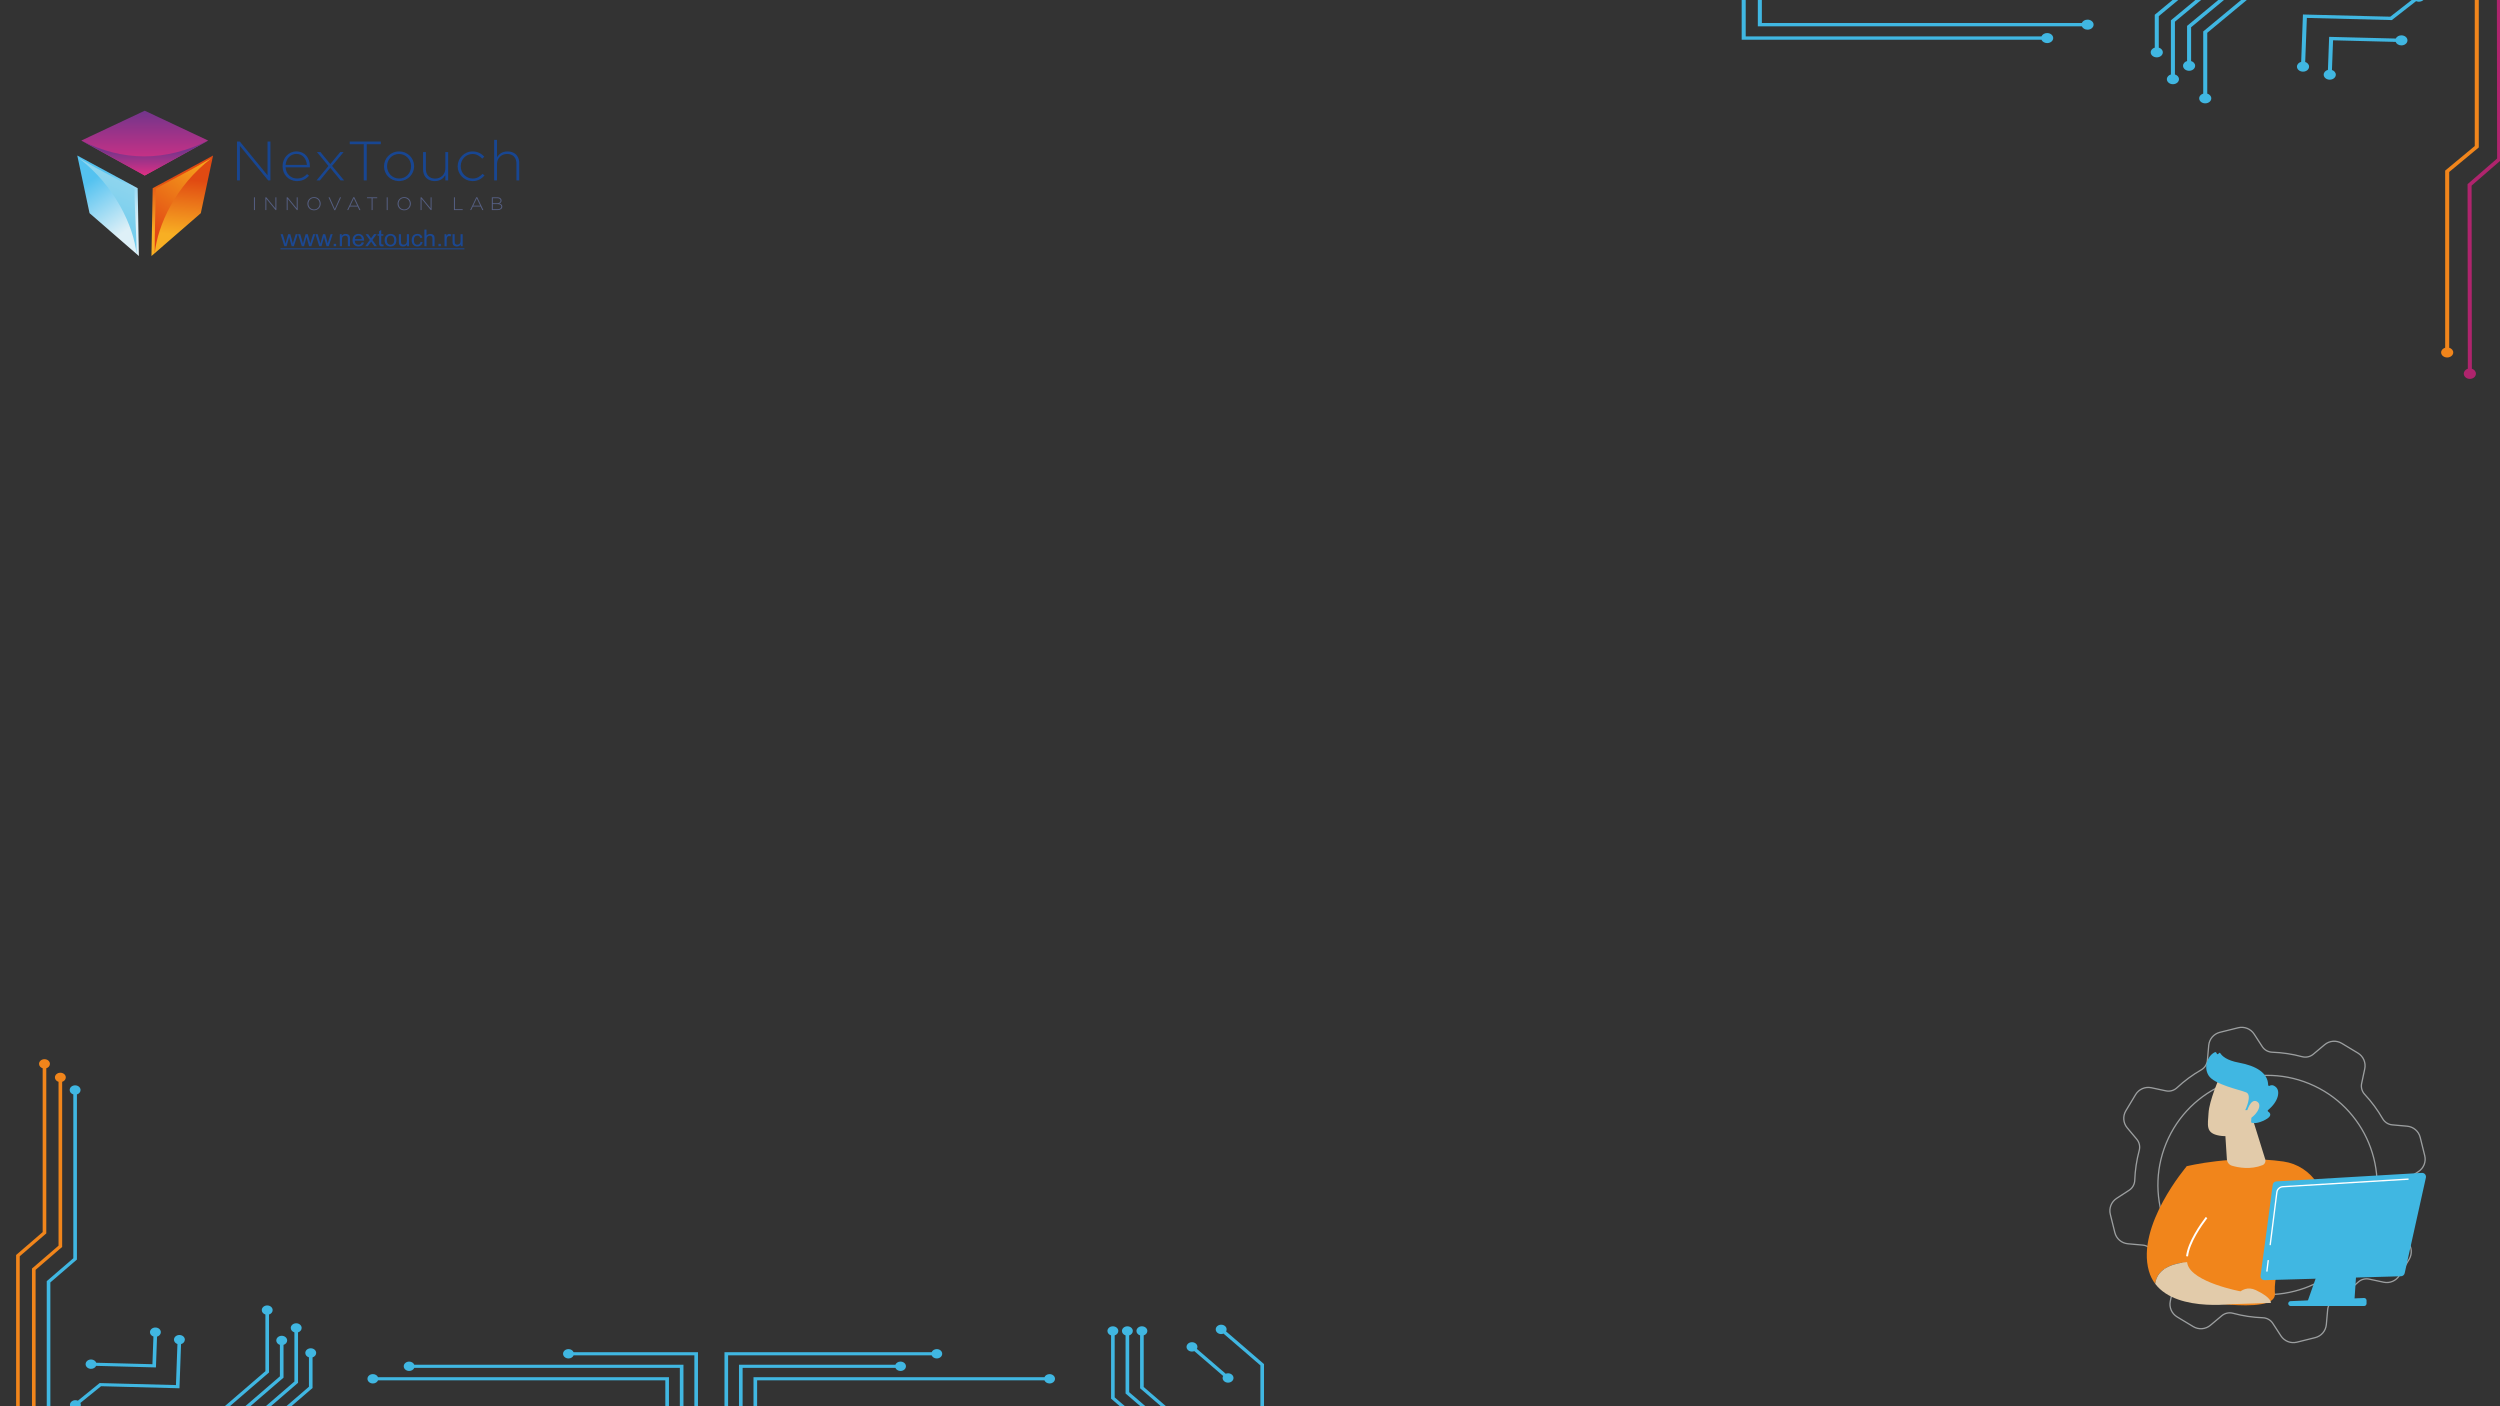 <svg width="1920" height="1080" viewBox="0 0 1920 1080" fill="none" xmlns="http://www.w3.org/2000/svg">
<rect x="0" y="0" width="1920" height="1080" fill="#333333" stroke="none"/>
<g clip-path="url(#clip0)">
<path fill-rule="evenodd" clip-rule="evenodd" d="M62.45 107.94C111.15 134.8 111.15 134.8 111.15 134.8L159.86 107.94L111.15 85.02L62.45 107.94Z" fill="url(#paint0_linear)"/>
<path fill-rule="evenodd" clip-rule="evenodd" d="M111.16 134.79C127.39 125.84 143.63 116.89 159.87 107.93C126.89 124.16 94.42 124.16 62.46 107.93C78.69 116.89 94.92 125.84 111.16 134.79Z" fill="url(#paint1_linear)"/>
<path fill-rule="evenodd" clip-rule="evenodd" d="M117.26 144.53L163.65 119.44L154.22 163.71L116.32 196.63L117.26 144.53Z" fill="url(#paint2_linear)"/>
<path fill-rule="evenodd" clip-rule="evenodd" d="M119.62 144.92C127.86 140.15 144.74 131.85 162.62 121.34C134.61 142.72 121.01 173.27 118.85 194.43C118.68 179.11 119.47 160.61 119.62 144.92Z" fill="url(#paint3_linear)"/>
<path fill-rule="evenodd" clip-rule="evenodd" d="M105.73 144.53L59.34 119.44L68.77 163.71L106.66 196.63L105.73 144.53Z" fill="url(#paint4_linear)"/>
<path fill-rule="evenodd" clip-rule="evenodd" d="M103.36 144.92C95.12 140.15 78.24 131.85 60.36 121.34C88.36 142.72 102.68 173.89 104.84 195.05C105.01 179.72 103.2 160.25 103.36 144.92Z" fill="url(#paint5_linear)"/>
<path fill-rule="evenodd" clip-rule="evenodd" d="M398.76 124.35V138.57H396.63V125.64C396.63 121.16 394.03 118.22 389.49 118.22C385.08 118.22 381.68 121.46 381.68 125.98V138.56H379.52V107.42H381.68V120.86C383.18 118.3 385.69 116.3 389.8 116.3C395.16 116.29 398.4 119.62 398.76 124.35ZM363.66 139.06H362.3C356.14 138.73 351.48 133.67 351.48 127.77V127.69C351.48 121.59 356.51 116.3 362.95 116.3C367.18 116.3 369.83 118.18 371.95 120.31L370.41 121.85C368.47 119.93 366.26 118.27 362.91 118.27C357.79 118.27 353.83 122.41 353.83 127.61V127.7C353.83 132.95 357.93 137.13 363.09 137.13C366.27 137.13 368.74 135.55 370.63 133.5L372.13 134.78C369.97 137.14 367.41 138.87 363.66 139.06ZM334.56 139.06H333.24C327.96 138.78 324.91 135.12 324.91 130.12V116.81H327.07V129.74C327.07 134.22 329.67 137.16 334.21 137.16C338.62 137.16 342.02 133.92 342.02 129.4V116.81H344.18V138.57H342.02V134.52C340.6 136.93 338.27 138.85 334.56 139.06ZM307.1 139.06H305.77C299.46 138.73 294.93 133.67 294.93 127.77V127.69C294.93 121.59 299.83 116.3 306.53 116.3C313.19 116.3 318.04 121.51 318.04 127.61V127.7C318.03 133.58 313.46 138.72 307.1 139.06ZM228.8 139.06H227.41C221.77 138.75 217.01 134.27 217.01 127.73V127.64C217.01 121.33 221.6 116.29 227.68 116.29C233.99 116.29 238 121.24 238 127.68C238 128.06 238 128.19 237.96 128.53H219.3C219.7 133.95 223.71 137.1 228.12 137.1C231.6 137.1 233.99 135.61 235.84 133.69L237.34 134.97C235.2 137.23 232.69 138.87 228.8 139.06ZM182.03 138.56V108.7H184.18L205.48 134.68V108.7H207.69V138.56H205.97L184.23 112.03V138.56H182.03ZM227.61 118.21C223.15 118.21 219.72 121.84 219.32 126.66H235.68C235.37 122.27 232.77 118.21 227.61 118.21ZM264.25 138.56H261.56L253.62 128.88L245.68 138.56H243.08L252.25 127.47L243.43 116.8H246.12L253.66 126.01L261.29 116.8H263.89L255.02 127.42L264.25 138.56ZM281.66 110.75V138.56H279.37V110.75H268.6V108.7H292.42V110.75H281.66ZM315.7 127.69C315.7 122.44 311.64 118.26 306.44 118.26C301.1 118.26 297.27 122.48 297.27 127.6V127.69C297.27 132.94 301.33 137.12 306.53 137.12C311.87 137.12 315.7 132.9 315.7 127.78V127.69Z" fill="#184692"/>
<path fill-rule="evenodd" clip-rule="evenodd" d="M195.03 161.34V151.54H195.78V161.34H195.03ZM311.14 161.47H309.7C307.04 161.13 305.34 158.93 305.34 156.48V156.45C305.34 153.78 307.38 151.38 310.45 151.38C313.52 151.38 315.53 153.75 315.53 156.42V156.45C315.52 158.9 313.8 161.13 311.14 161.47ZM241.89 161.47H240.45C237.79 161.13 236.09 158.93 236.09 156.48V156.45C236.09 153.78 238.13 151.38 241.2 151.38C244.27 151.38 246.28 153.75 246.28 156.42V156.45C246.28 158.9 244.55 161.13 241.89 161.47ZM211.67 161.34L204.54 152.63V161.34H203.82V151.54H204.53L211.52 160.06V151.54H212.24V161.34H211.67ZM228.04 161.34L220.91 152.63V161.34H220.19V151.54H220.9L227.89 160.06V151.54H228.61V161.34H228.04ZM245.5 156.45C245.5 154.03 243.68 152.04 241.17 152.04C238.67 152.04 236.87 154 236.87 156.42V156.45C236.87 158.87 238.69 160.86 241.2 160.86C243.7 160.86 245.5 158.9 245.5 156.48V156.45ZM257.45 161.42H256.78L252.32 151.55H253.16L257.12 160.56L261.1 151.55H261.9L257.45 161.42ZM275.99 161.34L274.7 158.6H268.72L267.43 161.34H266.65L271.37 151.47H272.09L276.81 161.34H275.99ZM271.72 152.28L269.04 157.95H274.38L271.72 152.28ZM286.15 152.22V161.35H285.4V152.22H281.87V151.55H289.68V152.22H286.15ZM296.99 161.34V151.54H297.74V161.34H296.99ZM314.74 156.45C314.74 154.03 312.92 152.04 310.41 152.04C307.91 152.04 306.11 154 306.11 156.42V156.45C306.11 158.87 307.93 160.86 310.44 160.86C312.94 160.86 314.74 158.9 314.74 156.48V156.45ZM330.87 161.34L323.74 152.63V161.34H323.02V151.54H323.73L330.72 160.06V151.54H331.44V161.34H330.87ZM348.64 161.34V151.54H349.39V160.67H355.34V161.34H348.64V161.34ZM370.42 161.34L369.13 158.6H363.15L361.86 161.34H361.08L365.8 151.47H366.52L371.24 161.34H370.42ZM366.15 152.28L363.47 157.95H368.81L366.15 152.28ZM385.76 158.64V158.67C385.76 160.31 384.31 161.34 382.13 161.34H377.73V151.54H381.91C383.05 151.54 383.98 151.86 384.54 152.41C384.96 152.82 385.19 153.33 385.19 153.95V153.98C385.19 155.31 384.29 155.98 383.47 156.3C384.69 156.61 385.76 157.29 385.76 158.64ZM384.43 154.05V154.02C384.43 152.94 383.52 152.21 381.9 152.21H378.49V156.06H381.83C383.35 156.07 384.43 155.35 384.43 154.05ZM385 158.64C385 157.44 383.91 156.74 381.92 156.74H378.49V160.67H382.16C383.9 160.67 385 159.9 385 158.67V158.64Z" fill="#566085"/>
<path fill-rule="evenodd" clip-rule="evenodd" d="M218.4 189.09L215.49 179.85H217.2L218.74 185.18L219.28 187.17C219.3 187.07 219.47 186.44 219.78 185.26L221.3 179.85H222.97L224.42 185.22L224.89 186.98L225.44 185.2L227.1 179.86H228.69L225.67 189.1H223.98L222.45 183.57L222.06 181.99L220.11 189.1H218.4V189.09ZM231.79 189.09L228.88 179.85H230.59L232.13 185.18L232.67 187.17C232.69 187.07 232.86 186.44 233.17 185.26L234.69 179.85H236.36L237.81 185.22L238.28 186.98L238.83 185.2L240.49 179.86H242.08L239.06 189.1H237.37L235.84 183.57L235.45 181.99L233.5 189.1H231.79V189.09ZM245.19 189.09L242.28 179.85H243.99L245.53 185.18L246.07 187.17C246.09 187.07 246.26 186.44 246.57 185.26L248.09 179.85H249.76L251.21 185.22L251.68 186.98L252.23 185.2L253.89 179.86H255.48L252.46 189.1H250.77L249.24 183.57L248.85 181.99L246.9 189.1H245.19V189.09ZM256.29 189.09V187.31H258.14V189.09H256.29ZM260.98 189.09V179.85H262.44V181.16C263.14 180.15 264.16 179.65 265.5 179.65C266.08 179.65 266.61 179.75 267.1 179.95C267.59 180.15 267.95 180.41 268.19 180.74C268.43 181.06 268.6 181.45 268.7 181.89C268.76 182.18 268.79 182.69 268.79 183.41V189.09H267.16V183.47C267.16 182.83 267.1 182.35 266.97 182.04C266.84 181.73 266.62 181.47 266.3 181.28C265.98 181.09 265.6 181 265.17 181C264.48 181 263.88 181.21 263.38 181.64C262.88 182.06 262.63 182.87 262.63 184.05V189.09H260.98ZM277.86 186.09L279.55 186.3C279.29 187.24 278.8 187.97 278.08 188.49C277.36 189.01 276.45 189.27 275.33 189.27C273.93 189.27 272.81 188.85 271.99 188.02C271.17 187.19 270.76 186.03 270.76 184.53C270.76 182.98 271.17 181.78 272.01 180.92C272.84 180.06 273.92 179.63 275.25 179.63C276.53 179.63 277.58 180.05 278.39 180.89C279.2 181.73 279.61 182.91 279.61 184.43C279.61 184.52 279.61 184.66 279.6 184.85H272.43C272.49 185.86 272.79 186.64 273.33 187.18C273.86 187.72 274.54 187.99 275.34 187.99C275.94 187.99 276.45 187.84 276.87 187.54C277.28 187.24 277.61 186.76 277.86 186.09ZM272.52 183.58H277.88C277.81 182.8 277.6 182.22 277.27 181.83C276.75 181.23 276.08 180.92 275.25 180.92C274.5 180.92 273.87 181.16 273.36 181.64C272.86 182.13 272.57 182.77 272.52 183.58ZM280.5 189.09L284.01 184.3L280.75 179.84H282.76L284.28 182.02C284.56 182.43 284.78 182.76 284.94 183.02C285.22 182.65 285.46 182.31 285.68 182.01L287.28 179.83H289.27L286 184.3L289.49 189.09H287.51L285.52 186.24L285.07 185.55L282.5 189.08H280.5V189.09ZM294.42 187.69L294.64 189.07C294.18 189.16 293.77 189.21 293.41 189.21C292.82 189.21 292.36 189.12 292.04 188.94C291.72 188.76 291.49 188.52 291.35 188.23C291.22 187.94 291.15 187.32 291.15 186.38V181.06H289.94V179.85H291.15V177.56L292.78 176.62V179.85H294.41V181.06H292.78V186.47C292.78 186.92 292.81 187.21 292.87 187.33C292.93 187.46 293.02 187.56 293.15 187.64C293.28 187.71 293.46 187.75 293.71 187.75C293.89 187.75 294.13 187.73 294.42 187.69ZM295.42 184.46C295.42 182.75 295.91 181.49 296.91 180.67C297.74 179.99 298.75 179.65 299.94 179.65C301.26 179.65 302.34 180.07 303.18 180.9C304.02 181.73 304.44 182.88 304.44 184.34C304.44 185.53 304.25 186.46 303.88 187.14C303.51 187.82 302.97 188.35 302.26 188.73C301.55 189.11 300.78 189.29 299.94 189.29C298.59 189.29 297.51 188.88 296.67 188.05C295.84 187.21 295.42 186.02 295.42 184.46ZM297.09 184.47C297.09 185.65 297.36 186.54 297.9 187.12C298.44 187.71 299.12 188 299.94 188C300.75 188 301.42 187.71 301.97 187.11C302.51 186.52 302.78 185.62 302.78 184.41C302.78 183.27 302.51 182.41 301.97 181.82C301.43 181.23 300.76 180.94 299.95 180.94C299.13 180.94 298.45 181.23 297.91 181.82C297.36 182.41 297.09 183.29 297.09 184.47ZM312.64 189.09V187.72C311.89 188.77 310.88 189.29 309.6 189.29C309.03 189.29 308.51 189.19 308.01 188.98C307.52 188.77 307.15 188.51 306.92 188.19C306.68 187.87 306.52 187.49 306.42 187.03C306.36 186.72 306.32 186.23 306.32 185.57V179.85H307.95V184.96C307.95 185.78 307.98 186.33 308.05 186.61C308.15 187.02 308.37 187.34 308.7 187.58C309.03 187.81 309.44 187.93 309.93 187.93C310.42 187.93 310.88 187.81 311.3 187.57C311.73 187.33 312.03 187 312.21 186.59C312.39 186.18 312.48 185.57 312.48 184.79V179.85H314.11V189.09H312.64ZM322.95 185.7L324.54 185.91C324.36 186.96 323.92 187.79 323.2 188.38C322.48 188.98 321.59 189.27 320.54 189.27C319.23 189.27 318.17 188.86 317.37 188.03C316.57 187.2 316.17 186.02 316.17 184.49C316.17 183.49 316.34 182.62 316.69 181.87C317.03 181.13 317.56 180.56 318.26 180.19C318.96 179.82 319.73 179.63 320.55 179.63C321.59 179.63 322.45 179.88 323.11 180.39C323.77 180.9 324.2 181.62 324.39 182.55L322.81 182.78C322.66 182.16 322.39 181.69 322.01 181.38C321.63 181.07 321.16 180.91 320.62 180.91C319.8 180.91 319.13 181.19 318.61 181.76C318.1 182.33 317.84 183.22 317.84 184.44C317.84 185.68 318.09 186.58 318.58 187.14C319.08 187.7 319.72 187.98 320.52 187.98C321.16 187.98 321.7 187.79 322.12 187.42C322.57 187.06 322.84 186.48 322.95 185.7ZM325.94 189.09V176.34H327.57V180.93C328.33 180.08 329.28 179.65 330.44 179.65C331.15 179.65 331.76 179.78 332.29 180.05C332.81 180.32 333.19 180.69 333.41 181.17C333.64 181.64 333.75 182.34 333.75 183.24V189.09H332.12V183.25C332.12 182.47 331.94 181.9 331.59 181.54C331.24 181.18 330.74 181.01 330.1 181.01C329.62 181.01 329.17 181.13 328.75 181.37C328.33 181.61 328.03 181.94 327.84 182.35C327.66 182.76 327.57 183.33 327.57 184.05V189.1H325.94V189.09ZM336.72 189.09V187.31H338.57V189.09H336.72ZM341.39 189.09V179.85H342.86V181.27C343.23 180.61 343.58 180.18 343.9 179.97C344.22 179.76 344.57 179.66 344.95 179.66C345.5 179.66 346.06 179.83 346.63 180.16L346.05 181.61C345.65 181.4 345.26 181.29 344.86 181.29C344.5 181.29 344.19 181.39 343.91 181.6C343.63 181.8 343.43 182.09 343.31 182.45C343.13 183 343.04 183.61 343.04 184.28V189.11H341.39V189.09ZM353.87 189.09V187.72C353.12 188.77 352.11 189.29 350.83 189.29C350.26 189.29 349.74 189.19 349.24 188.98C348.75 188.77 348.38 188.51 348.15 188.19C347.91 187.87 347.75 187.49 347.65 187.03C347.58 186.72 347.55 186.23 347.55 185.57V179.85H349.18V184.96C349.18 185.78 349.21 186.33 349.28 186.61C349.38 187.02 349.6 187.34 349.93 187.58C350.26 187.81 350.67 187.93 351.16 187.93C351.65 187.93 352.11 187.81 352.53 187.57C352.96 187.33 353.26 187 353.44 186.59C353.62 186.18 353.71 185.57 353.71 184.79V179.85H355.34V189.09H353.87ZM215.44 190.7H356.67V191.51H215.44V190.7Z" fill="#1B4893"/>
<path d="M890.9 1103.18L856.08 1073.18V1025.58C857.7 1025.08 858.87 1023.76 858.87 1022.2C858.87 1020.21 857 1018.6 854.69 1018.6C852.38 1018.6 850.51 1020.21 850.51 1022.2C850.51 1023.77 851.68 1025.08 853.3 1025.58V1074.17L888.12 1104.18V1132.7H890.91V1103.18H890.9Z" fill="#40B7E2"/>
<path d="M902.04 1099.2L867.22 1069.2V1025.58C868.84 1025.08 870.01 1023.76 870.01 1022.2C870.01 1020.21 868.14 1018.6 865.83 1018.6C863.52 1018.6 861.65 1020.21 861.65 1022.2C861.65 1023.76 862.82 1025.08 864.43 1025.58V1070.19L899.25 1100.2V1132.7H902.04V1099.2Z" fill="#40B7E2"/>
<path d="M913.19 1095.22L878.37 1065.21V1025.57C879.99 1025.07 881.16 1023.75 881.16 1022.19C881.16 1020.2 879.29 1018.59 876.98 1018.59C874.67 1018.59 872.8 1020.2 872.8 1022.19C872.8 1023.75 873.97 1025.07 875.59 1025.57V1066.21L910.41 1096.22V1132.7H913.19V1095.22Z" fill="#40B7E2"/>
<path d="M198.25 1101.99L240.04 1065.98V1042.46C241.66 1041.96 242.83 1040.64 242.83 1039.08C242.83 1037.09 240.96 1035.48 238.65 1035.48C236.34 1035.48 234.47 1037.09 234.47 1039.08C234.47 1040.65 235.64 1041.96 237.26 1042.46V1065L195.47 1101V1132.48H198.26V1101.99H198.25Z" fill="#40B7E2"/>
<path d="M187.1 1098.02L228.89 1062.01V1023.26C230.51 1022.77 231.67 1021.45 231.67 1019.88C231.67 1017.89 229.8 1016.28 227.49 1016.28C225.18 1016.28 223.31 1017.89 223.31 1019.88C223.31 1021.44 224.48 1022.76 226.1 1023.26V1061.01L184.31 1097.02V1132.48H187.1V1098.02V1098.02Z" fill="#40B7E2"/>
<path d="M175.96 1094.04L217.75 1058.03V1032.86C219.37 1032.37 220.54 1031.05 220.54 1029.48C220.54 1027.49 218.67 1025.88 216.36 1025.88C214.05 1025.88 212.18 1027.49 212.18 1029.48C212.18 1031.05 213.35 1032.36 214.96 1032.86V1057.03L173.17 1093.04V1132.47H175.95V1094.04H175.96Z" fill="#40B7E2"/>
<path d="M164.82 1090.06L206.61 1054.05V1009.55C208.23 1009.05 209.4 1007.73 209.4 1006.17C209.4 1004.18 207.53 1002.57 205.22 1002.57C202.91 1002.57 201.04 1004.18 201.04 1006.17C201.04 1007.74 202.21 1009.05 203.83 1009.55V1053.06L162.04 1089.07V1132.48H164.83V1090.06H164.82Z" fill="#40B7E2"/>
<path d="M119.48 1019.52C117.17 1019.46 115.25 1021.02 115.17 1023.01C115.11 1024.58 116.23 1025.92 117.83 1026.46L117.06 1047.71L73.9 1046.58C73.37 1045.17 71.88 1044.13 70.06 1044.08C67.75 1044.02 65.83 1045.58 65.75 1047.57C65.68 1049.56 67.49 1051.22 69.8 1051.28C71.62 1051.33 73.18 1050.36 73.81 1048.98L119.76 1050.19L120.61 1026.54C122.25 1026.09 123.46 1024.8 123.52 1023.23C123.6 1021.24 121.79 1019.58 119.48 1019.52Z" fill="#40B7E2"/>
<path d="M137.92 1025.27C135.61 1025.21 133.68 1026.77 133.61 1028.76C133.55 1030.33 134.67 1031.67 136.27 1032.21L135.13 1063.73L76.53 1062.19L59.8 1075.74C59.26 1075.5 58.67 1075.35 58.02 1075.33C55.71 1075.27 53.78 1076.83 53.71 1078.82C53.64 1080.81 55.45 1082.47 57.76 1082.53C60.07 1082.59 61.99 1081.03 62.07 1079.04C62.09 1078.48 61.95 1077.96 61.71 1077.49L77.6 1064.62L137.83 1066.2L139.05 1032.28C140.69 1031.83 141.9 1030.54 141.96 1028.97C142.04 1026.99 140.23 1025.33 137.92 1025.27Z" fill="#40B7E2"/>
<path d="M38.34 817.05C38.34 815.06 36.47 813.45 34.16 813.45C31.85 813.45 29.98 815.06 29.98 817.05C29.98 818.62 31.15 819.93 32.77 820.43V946.25L12.37 963.83V1088.84C10.75 1089.34 9.58 1090.65 9.58 1092.22C9.58 1094.21 11.45 1095.82 13.76 1095.82C16.07 1095.82 17.94 1094.21 17.94 1092.22C17.94 1090.65 16.77 1089.34 15.15 1088.84V964.83L35.55 947.25V820.44C37.17 819.94 38.34 818.62 38.34 817.05Z" fill="#F1851B"/>
<path d="M50.53 827.46C50.53 825.47 48.66 823.86 46.35 823.86C44.04 823.86 42.17 825.47 42.17 827.46C42.17 829.03 43.34 830.34 44.96 830.84V956.66L24.56 974.24V1099.25C22.94 1099.75 21.77 1101.06 21.77 1102.63C21.77 1104.62 23.64 1106.23 25.95 1106.23C28.26 1106.23 30.13 1104.62 30.13 1102.63C30.13 1101.06 28.96 1099.75 27.34 1099.25V975.23L47.74 957.65V830.84C49.36 830.34 50.53 829.03 50.53 827.46Z" fill="#F1851B"/>
<path d="M61.87 837.14C61.87 835.15 60 833.54 57.69 833.54C55.38 833.54 53.51 835.15 53.51 837.14C53.51 838.71 54.68 840.02 56.3 840.52V966.34L35.9 983.92V1108.93C34.28 1109.43 33.11 1110.74 33.11 1112.31C33.11 1114.3 34.98 1115.91 37.29 1115.91C39.6 1115.91 41.47 1114.3 41.47 1112.31C41.47 1110.74 40.3 1109.43 38.68 1108.93V984.91L59.08 967.33V840.52C60.7 840.02 61.87 838.7 61.87 837.14Z" fill="#40B7E2"/>
<path d="M967.98 1082.45C966.36 1082.95 965.19 1084.27 965.19 1085.83C965.19 1087.82 967.06 1089.43 969.37 1089.43C971.68 1089.43 973.55 1087.82 973.55 1085.83C973.55 1084.27 972.38 1082.94 970.76 1082.45V1047.61L941.63 1022.51C941.89 1022.04 942.04 1021.52 942.04 1020.97C942.04 1018.98 940.17 1017.37 937.86 1017.37C935.55 1017.37 933.68 1018.98 933.68 1020.97C933.68 1022.96 935.55 1024.57 937.86 1024.57C938.5 1024.57 939.11 1024.43 939.65 1024.21L967.97 1048.61V1082.45H967.98Z" fill="#40B7E2"/>
<path d="M919.62 1034.41C919.62 1032.42 917.75 1030.81 915.44 1030.81C913.13 1030.81 911.26 1032.42 911.26 1034.41C911.26 1036.4 913.13 1038.01 915.44 1038.01C916.08 1038.01 916.69 1037.87 917.23 1037.65L939.39 1056.74C939.13 1057.21 938.97 1057.73 938.97 1058.28C938.97 1060.27 940.84 1061.88 943.15 1061.88C945.46 1061.88 947.33 1060.27 947.33 1058.28C947.33 1056.29 945.46 1054.68 943.15 1054.68C942.51 1054.68 941.9 1054.82 941.36 1055.04L919.2 1035.95C919.46 1035.49 919.62 1034.97 919.62 1034.41Z" fill="#40B7E2"/>
<path d="M715.51 1038.5H556.4V1324.95H559.18V1040.9H715.51C716.08 1042.3 717.61 1043.3 719.43 1043.3C721.74 1043.3 723.61 1041.69 723.61 1039.7C723.61 1037.71 721.74 1036.1 719.43 1036.1C717.62 1036.1 716.08 1037.11 715.51 1038.5Z" fill="#40B7E2"/>
<path d="M570.33 1050.5H687.66C688.24 1051.9 689.77 1052.9 691.58 1052.9C693.89 1052.9 695.76 1051.29 695.76 1049.3C695.76 1047.31 693.89 1045.7 691.58 1045.7C689.76 1045.7 688.23 1046.71 687.66 1048.1H567.54V1324.95H570.33V1050.5V1050.5Z" fill="#40B7E2"/>
<path d="M581.47 1060.11H802.14C802.71 1061.5 804.24 1062.51 806.06 1062.51C808.37 1062.51 810.24 1060.9 810.24 1058.91C810.24 1056.92 808.37 1055.31 806.06 1055.31C804.24 1055.31 802.71 1056.31 802.14 1057.71H578.68V1324.96H581.47V1060.11V1060.11Z" fill="#40B7E2"/>
<path d="M440.52 1038.5H536.05V1324.95H533.27V1040.9H440.53C439.96 1042.3 438.43 1043.3 436.61 1043.3C434.3 1043.3 432.43 1041.69 432.43 1039.7C432.43 1037.71 434.3 1036.1 436.61 1036.1C438.42 1036.1 439.95 1037.11 440.52 1038.5Z" fill="#40B7E2"/>
<path d="M522.12 1050.5H318.17C317.59 1051.9 316.06 1052.9 314.25 1052.9C311.94 1052.9 310.07 1051.29 310.07 1049.3C310.07 1047.31 311.94 1045.7 314.25 1045.7C316.07 1045.7 317.6 1046.71 318.17 1048.1H524.9V1324.95H522.11V1050.5H522.12Z" fill="#40B7E2"/>
<path d="M510.98 1060.11H290.31C289.74 1061.5 288.21 1062.51 286.39 1062.51C284.08 1062.51 282.21 1060.9 282.21 1058.91C282.21 1056.92 284.08 1055.31 286.39 1055.31C288.21 1055.31 289.74 1056.31 290.31 1057.71H513.76V1324.96H510.97V1060.11H510.98Z" fill="#40B7E2"/>
<path d="M1701.39 -27.29L1654.85 11.34V36.57C1653.05 37.1 1651.75 38.52 1651.75 40.2C1651.75 42.33 1653.83 44.06 1656.4 44.06C1658.97 44.06 1661.05 42.33 1661.05 40.2C1661.05 38.52 1659.75 37.11 1657.95 36.57V12.41L1704.49 -26.22V-59.99H1701.39V-27.29V-27.29Z" fill="#40B7E2"/>
<path d="M1713.79 -23.02L1667.25 15.61V57.18C1665.45 57.71 1664.15 59.13 1664.15 60.81C1664.15 62.95 1666.23 64.67 1668.8 64.67C1671.37 64.67 1673.45 62.94 1673.45 60.81C1673.45 59.13 1672.15 57.72 1670.35 57.18V16.68L1716.89 -21.95V-59.99H1713.79V-23.02V-23.02Z" fill="#40B7E2"/>
<path d="M1726.21 -18.75L1679.67 19.88V46.88C1677.87 47.41 1676.57 48.83 1676.57 50.51C1676.57 52.64 1678.65 54.37 1681.22 54.37C1683.79 54.37 1685.87 52.64 1685.87 50.51C1685.87 48.83 1684.57 47.42 1682.77 46.88V20.94L1729.31 -17.69V-60H1726.21V-18.75V-18.75Z" fill="#40B7E2"/>
<path d="M1738.61 -14.48L1692.07 24.15V71.89C1690.27 72.42 1688.97 73.84 1688.97 75.52C1688.97 77.65 1691.05 79.38 1693.62 79.38C1696.19 79.38 1698.27 77.65 1698.27 75.52C1698.27 73.84 1696.97 72.43 1695.17 71.89V25.21L1741.71 -13.42V-60H1738.61V-14.48V-14.48Z" fill="#40B7E2"/>
<path d="M1789.1 61.2C1791.67 61.27 1793.82 59.59 1793.9 57.46C1793.96 55.78 1792.72 54.33 1790.94 53.76L1791.79 30.96L1839.86 32.18C1840.45 33.69 1842.11 34.81 1844.13 34.86C1846.7 34.93 1848.85 33.25 1848.93 31.12C1849.01 28.99 1846.99 27.21 1844.42 27.14C1842.4 27.09 1840.65 28.12 1839.96 29.6L1788.79 28.3L1787.84 53.67C1786.02 54.16 1784.67 55.54 1784.6 57.22C1784.52 59.35 1786.53 61.13 1789.1 61.2Z" fill="#40B7E2"/>
<path d="M1768.57 55.03C1771.14 55.1 1773.29 53.42 1773.37 51.29C1773.43 49.61 1772.19 48.16 1770.4 47.59L1771.67 13.77L1836.93 15.42L1855.56 0.88C1856.16 1.14 1856.82 1.3 1857.54 1.32C1860.11 1.39 1862.26 -0.29 1862.34 -2.42C1862.42 -4.55 1860.4 -6.33 1857.83 -6.4C1855.26 -6.47 1853.11 -4.79 1853.03 -2.66C1853.01 -2.06 1853.16 -1.5 1853.43 -0.99L1835.74 12.82L1768.66 11.12L1767.3 47.51C1765.48 47.99 1764.13 49.38 1764.06 51.06C1763.98 53.18 1766 54.96 1768.57 55.03Z" fill="#40B7E2"/>
<path d="M1892.19 286.98C1892.19 289.2 1894.28 291 1896.85 291C1899.42 291 1901.5 289.19 1901.5 286.97C1901.5 285.22 1900.2 283.75 1898.39 283.19L1898.19 142.54L1920.88 122.86L1920.69 -16.89C1922.49 -17.45 1923.79 -18.92 1923.79 -20.67C1923.79 -22.89 1921.7 -24.69 1919.13 -24.69C1916.56 -24.69 1914.48 -22.88 1914.48 -20.66C1914.48 -18.91 1915.78 -17.44 1917.59 -16.89L1917.78 121.74L1895.09 141.42L1895.29 283.18C1893.49 283.75 1892.19 285.23 1892.19 286.98Z" fill="#AF246D"/>
<path d="M1874.78 270.69C1874.78 272.82 1876.86 274.55 1879.43 274.55C1882 274.55 1884.09 272.82 1884.09 270.69C1884.09 269.01 1882.79 267.6 1880.99 267.06V132.08L1903.71 113.22V-20.9C1905.51 -21.43 1906.81 -22.85 1906.81 -24.53C1906.81 -26.66 1904.73 -28.39 1902.16 -28.39C1899.59 -28.39 1897.51 -26.66 1897.51 -24.53C1897.51 -22.85 1898.81 -21.44 1900.61 -20.9V112.15L1877.89 131.01V267.06C1876.08 267.6 1874.78 269.01 1874.78 270.69Z" fill="#F1851B"/>
<path d="M1340.71 27.96H1567.84C1568.48 26.46 1570.19 25.38 1572.21 25.38C1574.78 25.38 1576.86 27.11 1576.86 29.24C1576.86 31.38 1574.77 33.1 1572.21 33.1C1570.19 33.1 1568.48 32.02 1567.84 30.52H1337.61V-266.5H1340.71V27.96Z" fill="#40B7E2"/>
<path d="M1353.12 17.65H1598.86C1599.5 16.15 1601.2 15.08 1603.23 15.08C1605.8 15.08 1607.88 16.81 1607.88 18.94C1607.88 21.07 1605.8 22.8 1603.23 22.8C1601.21 22.8 1599.5 21.72 1598.86 20.22H1350.01V-266.5H1353.11V17.65H1353.12Z" fill="#40B7E2"/>
<path d="M1849.21 953.96L1841.84 945.16C1839.85 942.78 1839.18 939.58 1839.99 936.58C1842.02 929.04 1843.15 921.36 1843.42 913.71C1843.53 910.6 1845.1 907.73 1847.71 906.04L1857.35 899.78C1861.41 897.14 1863.36 892.22 1862.19 887.52L1858.7 873.48C1857.53 868.78 1853.51 865.34 1848.68 864.91L1837.23 863.89C1834.13 863.62 1831.4 861.82 1829.85 859.12C1826.03 852.48 1821.44 846.23 1816.12 840.52C1814 838.25 1813.09 835.11 1813.74 832.07L1816.13 820.84C1817.14 816.1 1815.03 811.25 1810.88 808.75L1798.49 801.29C1794.34 798.79 1789.06 799.2 1785.35 802.31L1776.55 809.68C1774.17 811.67 1770.97 812.34 1767.97 811.53C1760.43 809.5 1752.75 808.37 1745.1 808.1C1741.99 807.99 1739.12 806.42 1737.43 803.81L1731.17 794.17C1728.53 790.11 1723.61 788.16 1718.91 789.33L1704.87 792.82C1700.17 793.99 1696.73 798.01 1696.3 802.84L1695.28 814.29C1695.01 817.39 1693.21 820.12 1690.51 821.67C1683.87 825.49 1677.62 830.08 1671.91 835.4C1669.64 837.52 1666.5 838.43 1663.46 837.78L1652.23 835.39C1647.49 834.38 1642.64 836.49 1640.14 840.64L1632.68 853.03C1630.18 857.18 1630.59 862.46 1633.7 866.17L1641.07 874.97C1643.06 877.35 1643.73 880.55 1642.92 883.55C1640.89 891.09 1639.76 898.77 1639.49 906.42C1639.38 909.53 1637.81 912.4 1635.2 914.09L1625.56 920.35C1621.5 922.99 1619.55 927.91 1620.72 932.61L1624.21 946.65C1625.38 951.35 1629.4 954.79 1634.23 955.22L1645.68 956.24C1648.78 956.51 1651.51 958.31 1653.07 961.01C1656.89 967.65 1661.48 973.9 1666.8 979.61C1668.92 981.88 1669.83 985.02 1669.18 988.06L1666.79 999.29C1665.78 1004.03 1667.89 1008.88 1672.04 1011.38L1684.43 1018.84C1688.58 1021.34 1693.86 1020.93 1697.57 1017.82L1706.37 1010.45C1708.75 1008.46 1711.95 1007.79 1714.95 1008.6C1722.49 1010.63 1730.17 1011.76 1737.82 1012.03C1740.93 1012.14 1743.8 1013.71 1745.49 1016.32L1751.75 1025.96C1754.39 1030.02 1759.31 1031.97 1764.01 1030.8L1778.05 1027.31C1782.75 1026.14 1786.19 1022.12 1786.62 1017.29L1787.64 1005.84C1787.91 1002.74 1789.71 1000.01 1792.41 998.46C1799.05 994.64 1805.3 990.05 1811.01 984.73C1813.28 982.61 1816.42 981.7 1819.46 982.35L1830.69 984.74C1835.43 985.75 1840.29 983.64 1842.78 979.49L1850.24 967.1C1852.73 962.95 1852.32 957.67 1849.21 953.96ZM1705.54 986.19C1663.5 966.36 1645.5 916.2 1665.34 874.16C1685.17 832.12 1735.33 814.12 1777.37 833.96C1819.41 853.79 1837.41 903.95 1817.57 945.99C1797.73 988.02 1747.58 1006.02 1705.54 986.19Z" stroke="#9C9FA0" stroke-miterlimit="10"/>
<path d="M1679.46 895.65C1679.46 895.65 1715.57 886.59 1753.72 892.05C1764.45 893.59 1773.96 899.83 1779.76 909C1790.2 925.52 1804.95 954.95 1801.83 985.65L1785.45 989.7C1785.45 989.7 1774.13 953.27 1761.38 938.44C1761.38 938.44 1746.29 972.84 1747.05 991.73C1747.07 992.26 1747.11 992.79 1747.15 993.29C1748.88 1011.77 1674.71 996.74 1674.71 996.74L1679.46 895.65Z" fill="#F1851B"/>
<path d="M1708.59 864.61L1710.24 890.22C1710.39 892.6 1711.94 894.62 1714.1 895.26C1719.08 896.73 1728.48 898.51 1737.7 894.8C1739.39 894.12 1740.25 892.12 1739.69 890.3L1727.5 851.13L1708.59 864.61Z" fill="#E2CBAA"/>
<path d="M1704.47 827.51C1704.47 827.51 1696.68 845.4 1696.16 854.79C1695.64 864.18 1693.61 870.28 1704.47 872.17C1715.33 874.06 1724.48 868.65 1729.43 859.3C1729.43 859.3 1737.19 844.89 1735.45 838.98C1733.72 833.08 1704.47 827.51 1704.47 827.51Z" fill="#E2CBAA"/>
<path d="M1725.72 852.58H1724.35C1724.35 852.58 1730.01 840.98 1725.04 838.94C1720.07 836.9 1700.38 832.89 1696.14 825.9C1692.05 819.17 1695.7 810.47 1701.16 808.03C1701.51 807.88 1701.91 808.04 1702.09 808.37L1702.54 809.23C1702.85 809.82 1703.72 809.73 1703.9 809.09C1704.07 808.49 1704.89 808.35 1705.22 808.89C1706.52 810.98 1710.04 814.38 1719.48 816.12C1732.88 818.59 1741.74 824.02 1741.95 833.28C1741.96 833.87 1742.59 834.19 1743.09 833.88C1744.08 833.28 1745.66 832.99 1747.78 834.77C1751.46 837.86 1749.95 845.89 1741.89 852.49C1741.51 852.8 1741.51 853.4 1741.92 853.67C1743.38 854.62 1745.56 856.89 1739.91 859.91C1734.13 863 1730.71 862.66 1729.42 862.33C1729.07 862.24 1728.84 861.92 1728.86 861.57L1729.37 853.36C1729.4 852.94 1729.06 852.58 1728.63 852.58H1725.72Z" fill="#40B7E2"/>
<path d="M1725.39 854.29C1725.39 854.29 1728.36 842.86 1733.49 846.06C1738.61 849.26 1730.83 858.87 1726.71 859.29L1725.39 854.29Z" fill="#E2CBAA"/>
<path d="M1679.68 969.3C1678.08 958 1689.78 941.4 1694.62 935.1C1696 933.3 1696.78 931.09 1696.8 928.82C1696.94 912.82 1690.22 902.55 1679.46 895.65C1679.46 895.65 1640.4 941.16 1650.35 976.16C1651.42 979.94 1653.09 983.18 1655.19 985.97C1656.75 972.78 1672 969.91 1679.68 969.3Z" fill="#F1851B"/>
<path d="M1680.41 964.93L1678.92 964.76C1680.18 953.68 1689.9 940.01 1694.02 934.64L1695.21 935.55C1691.16 940.82 1681.63 954.23 1680.41 964.93Z" fill="white"/>
<path d="M1679.99 970.86C1679.85 970.35 1679.76 969.83 1679.68 969.3C1672 969.91 1656.75 972.79 1655.19 985.97C1672.62 1009.02 1720.67 1000.71 1720.67 1000.71V991.74C1720.66 991.74 1683.76 984.88 1679.99 970.86Z" fill="#E2CBAA"/>
<path d="M1712.94 1001.63C1712.94 1001.63 1720.03 984.89 1732.53 990.83C1745.03 996.77 1744.05 1000.65 1744.05 1000.65L1712.94 1001.63Z" fill="#E2CBAA"/>
<path d="M1745.43 909.95C1744.06 921.17 1737.88 966.76 1736.11 979.78C1735.86 981.61 1737.32 983.22 1739.16 983.17L1843.95 980.17C1845.32 980.13 1846.49 979.16 1846.79 977.83L1863.09 904.42C1863.52 902.48 1861.98 900.66 1859.99 900.78L1748.22 907.33C1746.78 907.41 1745.61 908.51 1745.43 909.95Z" fill="#40B7E2"/>
<path d="M1787.55 955.99L1772.06 999.95L1808.07 1000.71L1811.07 956.25C1811.21 954.16 1809.48 952.43 1807.39 952.57L1790.57 953.69C1789.2 953.78 1788.01 954.68 1787.55 955.99Z" fill="#40B7E2"/>
<path d="M1757.46 1000.57C1757.06 1001.78 1757.96 1003.02 1759.24 1003.02H1815.64C1816.67 1003.02 1817.51 1002.18 1817.51 1001.15V998.73C1817.51 997.67 1816.62 996.82 1815.56 996.86L1759.16 999.28C1758.38 999.32 1757.71 999.83 1757.46 1000.57Z" fill="#40B7E2"/>
<path d="M1743.99 956.34L1742.96 956.21L1748.11 915.61C1748.44 913.02 1750.57 911.03 1753.17 910.87L1849.76 905.04L1849.82 906.08L1753.23 911.91C1751.12 912.04 1749.4 913.65 1749.14 915.74L1743.99 956.34Z" fill="white"/>
<path d="M1741.52 967.7L1740.42 976.491L1741.45 976.621L1742.55 967.83L1741.52 967.7Z" fill="white"/>
</g>
<defs>
<linearGradient id="paint0_linear" x1="111.158" y1="134.794" x2="111.158" y2="85.021" gradientUnits="userSpaceOnUse">
<stop stop-color="#E72F84"/>
<stop offset="1" stop-color="#72358B"/>
</linearGradient>
<linearGradient id="paint1_linear" x1="111.158" y1="136.537" x2="111.158" y2="115.091" gradientUnits="userSpaceOnUse">
<stop stop-color="#E72F84"/>
<stop offset="1" stop-color="#72358B"/>
</linearGradient>
<linearGradient id="paint2_linear" x1="135.956" y1="180.383" x2="140.145" y2="135.319" gradientUnits="userSpaceOnUse">
<stop stop-color="#F8AF23"/>
<stop offset="0.95" stop-color="#E14A12"/>
<stop offset="1" stop-color="#E14A12"/>
</linearGradient>
<linearGradient id="paint3_linear" x1="109.709" y1="182.971" x2="154.475" y2="120.512" gradientUnits="userSpaceOnUse">
<stop stop-color="#DF3C14"/>
<stop offset="1" stop-color="#F7A71B"/>
</linearGradient>
<linearGradient id="paint4_linear" x1="74.316" y1="135.379" x2="101.099" y2="174.194" gradientUnits="userSpaceOnUse">
<stop stop-color="#54C2F0"/>
<stop offset="1" stop-color="#DEF0F7"/>
</linearGradient>
<linearGradient id="paint5_linear" x1="114.005" y1="85.056" x2="49.955" y2="234.241" gradientUnits="userSpaceOnUse">
<stop stop-color="#B8E1ED"/>
<stop offset="1" stop-color="#43BFEF"/>
</linearGradient>
<clipPath id="clip0">
<rect width="1920" height="1080" fill="white"/>
</clipPath>
</defs>
</svg>

